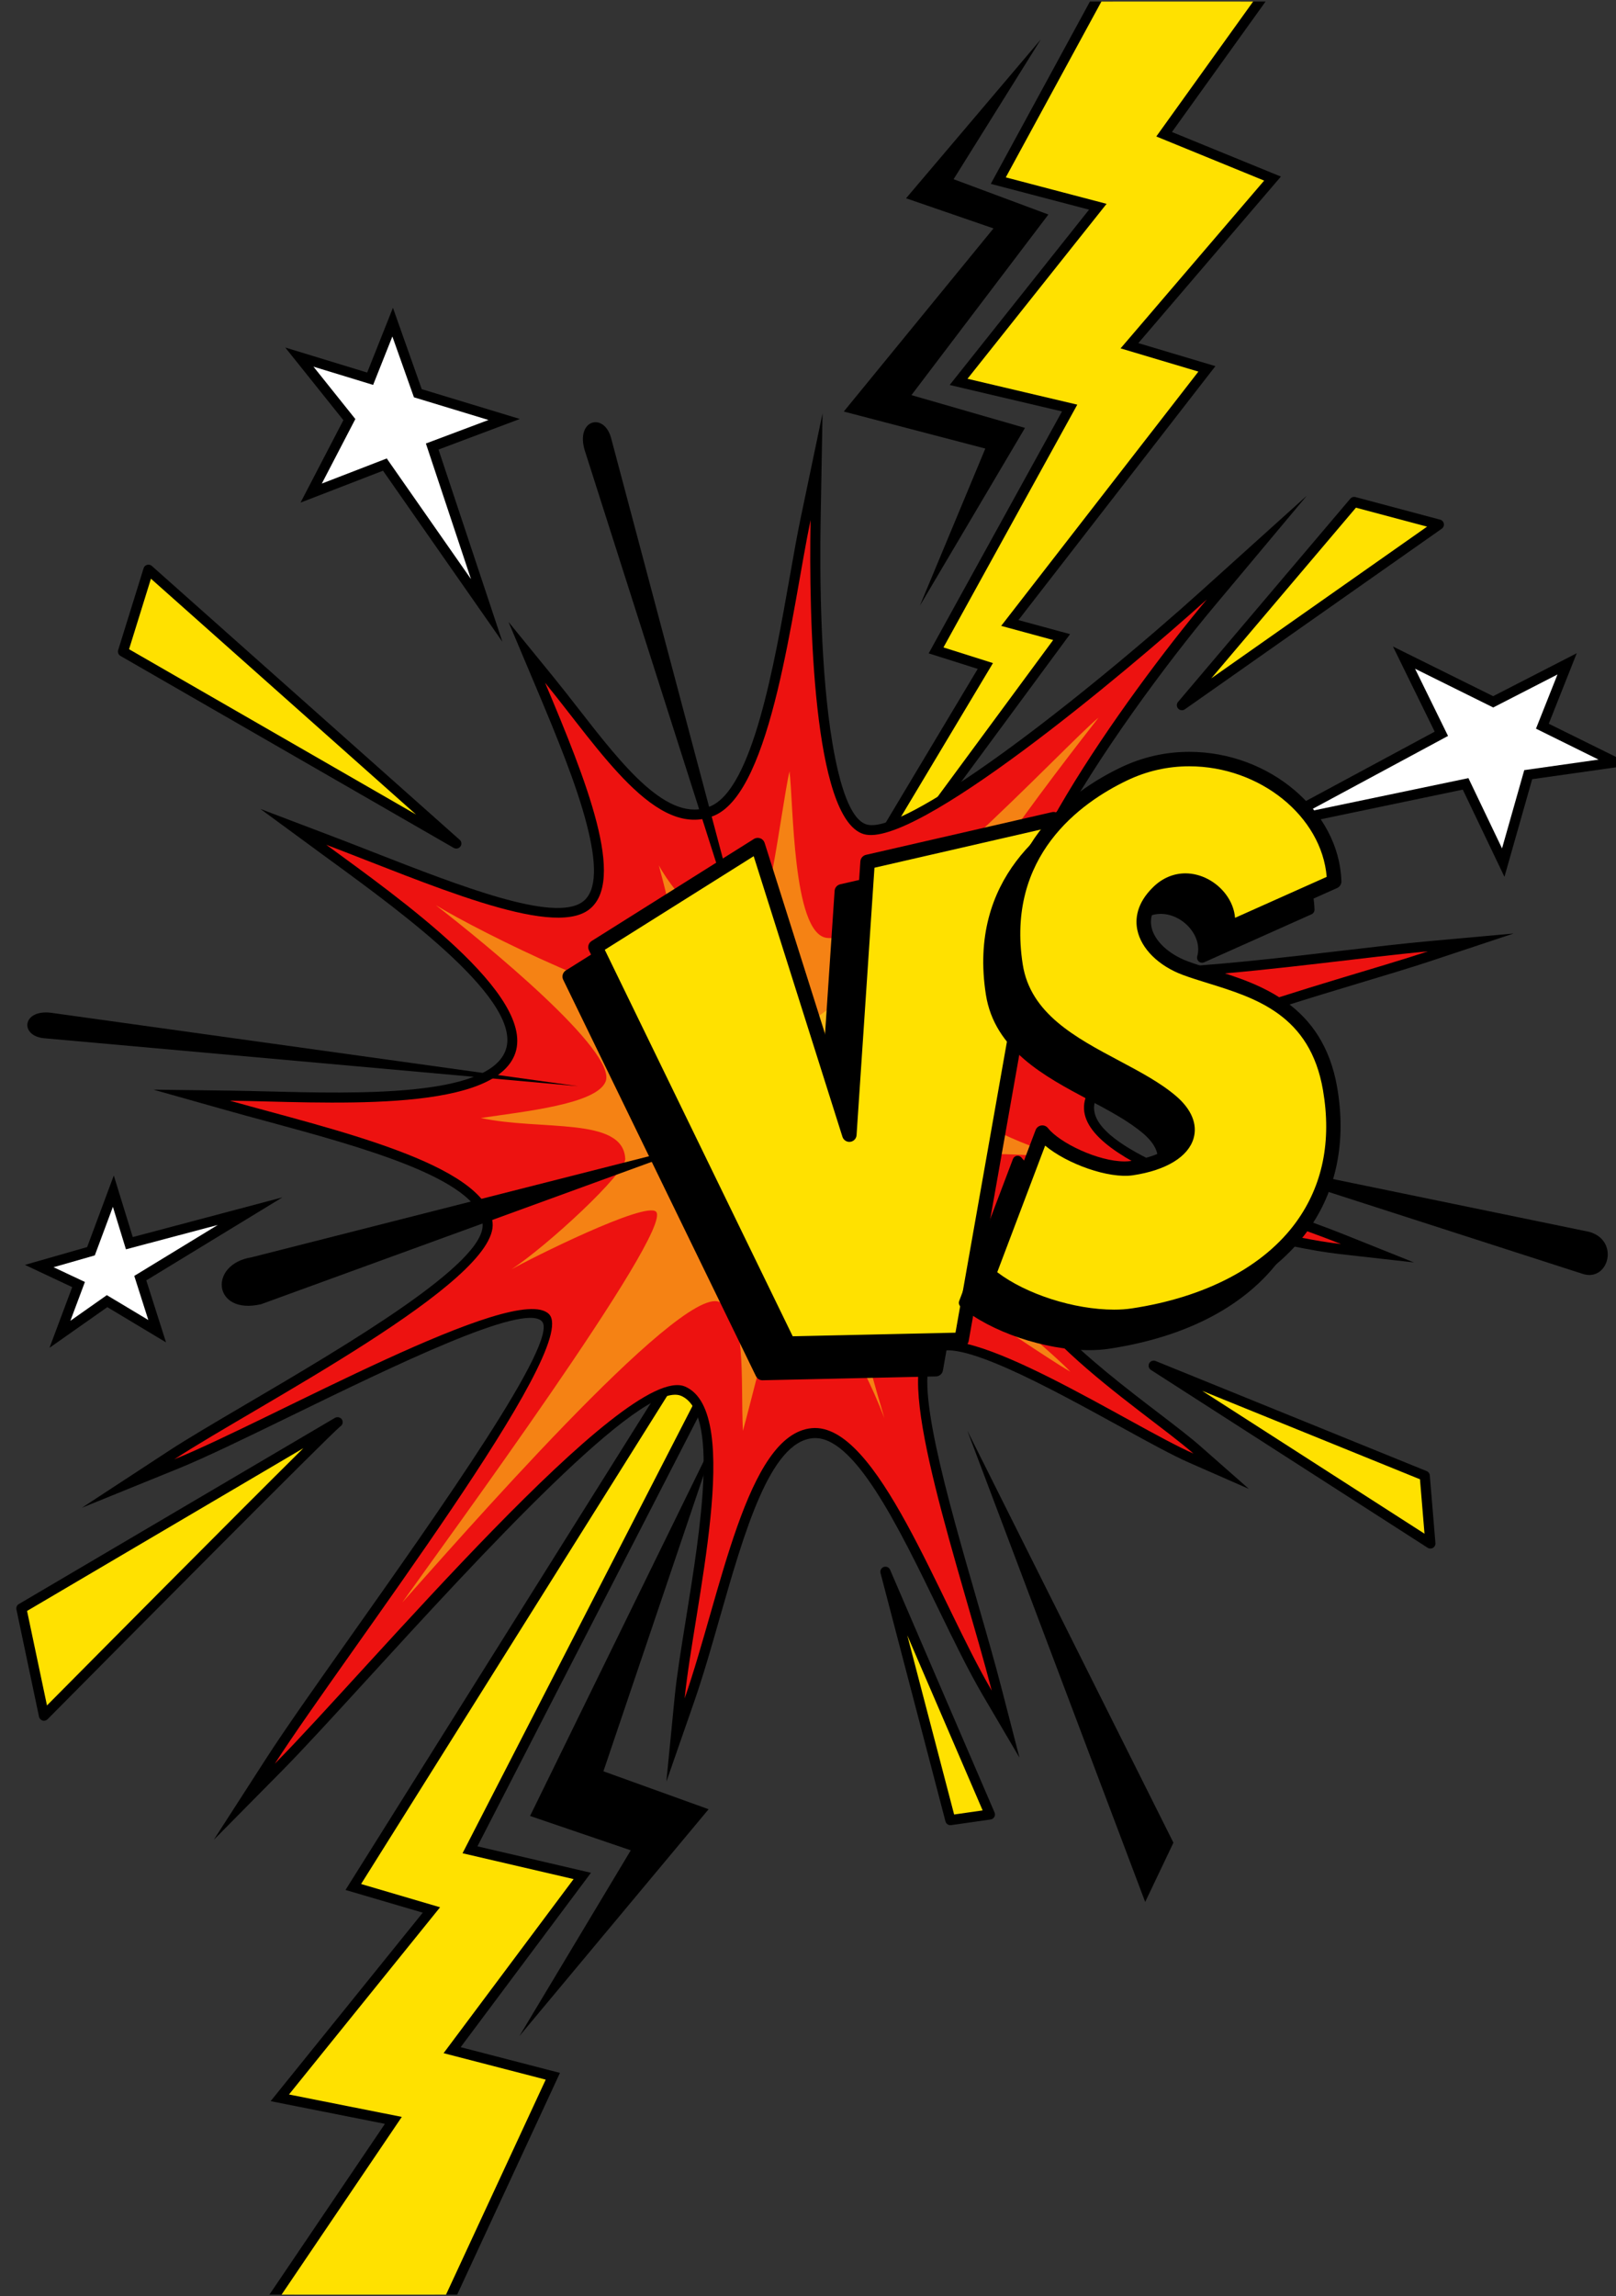 <svg width="507" height="720" xmlns="http://www.w3.org/2000/svg" xmlns:xlink="http://www.w3.org/1999/xlink" xml:space="preserve" overflow="hidden"><rect width="100%" height="100%" fill="#333333" stroke="none"/><defs><clipPath id="clip0"><rect x="382" y="0" width="507" height="720"/></clipPath><clipPath id="clip1"><rect x="771" y="202" width="123" height="74"/></clipPath></defs><g clip-path="url(#clip0)" transform="translate(-382 0)"><path d="M730.531 0.493 701.667 53.576 729.361 60.851 734.052 62.083 731.038 65.879 690.542 116.84 720.083 123.802 724.149 124.757 722.142 128.413 682.066 201.156 693.889 204.906 697.705 206.111 695.653 209.545 671.024 250.719 706.528 202.538 694.691 199.312 690.118 198.069 693.021 194.319 752 118.236 732.038 112.264 727.378 110.875 730.538 107.177 772.701 57.892 742.948 45.712 739.229 44.194 741.559 40.948 770.576 0.493 778.378 0.493 749.042 41.396 779.135 53.712 783.188 55.371 780.347 58.688 738.507 107.59 758.233 113.486 762.66 114.809 759.83 118.455 700.924 194.438 712.642 197.628 717.108 198.84 714.365 202.562 637.066 307.472 598.003 360.493 631.802 303.983 688.17 209.736 676.472 206.031 672.795 204.872 674.656 201.486 714.583 129.007 684.243 121.861 679.382 120.712 682.486 116.809 723.062 65.74 696.16 58.674 692.264 57.653 694.191 54.108 723.333 0.493 730.531 0.493" fill-rule="evenodd" transform="matrix(1.001 0 0 1 -0.107 3.11111e-06)"/><path d="M726.927 0.493 696.962 55.615 728.552 63.917 684.962 118.771 719.372 126.882 677.427 203.01 692.941 207.92 634.514 305.608 711.812 200.688 695.521 196.253 757.33 116.521 732.941 109.236 777.944 56.629 744.139 42.792 774.483 0.493 726.927 0.493" fill="#FFE100" fill-rule="evenodd" transform="matrix(1.001 0 0 1 -0.107 3.11111e-06)"/><path d="M518.035 719.507 548.302 654.201 519.962 646.858 515.403 645.674 518.219 641.903 556.073 591.205 525.983 584.191 522.028 583.274 523.889 579.656 607.229 417.483 499.788 588.906 520.549 595.014 525.087 596.354 522.122 600.028 478.049 654.674 508.264 660.674 512.955 661.608 510.285 665.556 473.812 719.507 466.167 719.507 502.368 665.958 471.694 659.865 466.556 658.84 469.837 654.767 514.226 599.743 494.01 593.795 490.017 592.618 492.229 589.09 641.24 351.33 646.726 354.455 531.365 578.941 562.229 586.132 566.948 587.236 564.052 591.111 526.108 641.917 553.559 649.035 557.229 649.983 555.642 653.417 525.014 719.507 518.035 719.507" fill-rule="evenodd" transform="matrix(1.001 0 0 1 -0.107 3.11111e-06)"/><path d="M521.521 719.507 552.767 652.094 520.757 643.799 561.507 589.215 526.694 581.111 643.917 353 494.899 590.757 519.653 598.052 472.299 656.753 507.66 663.781 469.983 719.507 521.521 719.507" fill="#FFE100" fill-rule="evenodd" transform="matrix(1.001 0 0 1 -0.107 3.11111e-06)"/><path d="M707.969 12.323 680.604 56.194 710.312 67.267 667.392 123.896 702.976 134.177 670.031 189.938 690.552 140.653 646.188 129.045 693.108 71.621 665.708 62.174 707.969 12.323" fill-rule="evenodd" transform="matrix(1.001 0 0 1 -0.107 3.11111e-06)"/><path d="M544.51 638.455 579.424 580.191 547.861 569.42 606.944 448.656 570.851 555.413 603.819 567.309 544.51 638.455" fill-rule="evenodd" transform="matrix(1.001 0 0 1 -0.107 3.11111e-06)"/><path d="M485.708 270.073 482.104 267.441 463.323 253.646 485.09 261.924C489.649 263.66 494.045 265.375 498.472 267.108 526.115 277.917 555.382 289.365 564.337 282.764 569.052 279.285 568.639 270.271 565.653 258.625 562.413 245.969 556.052 230.493 549.656 215.309L541.097 194.997 555.017 212.09C557.889 215.625 560.434 218.885 562.972 222.156 576.99 240.17 591.181 258.403 604.372 252.83 617.559 247.257 624.309 208.938 629.316 180.51 630.486 173.865 631.566 167.753 632.677 162.417L639.528 129.625 638.931 163.108C638.608 181.392 638.931 211.104 642.622 232.993 644.931 246.663 648.326 256.993 653.312 258.514 658.549 260.118 671.826 252.844 687.528 242.111 712.285 225.177 742.229 199.708 757.851 185.615L791.326 155.417 762.396 189.997C747.5 207.802 725.34 237.597 712.319 262.212 703.705 278.49 699.056 292.122 703.444 297.351 712.899 308.615 763.955 302.615 802.92 298.035 812.424 296.917 821.226 295.878 828.958 295.174L856.125 292.712 830.24 301.319C824.212 303.326 817.108 305.458 809.233 307.826 775.628 317.938 727.934 332.288 724.802 345.833 721.979 358.038 753.344 369.16 781.319 379.094 789.069 381.837 796.559 384.5 803.198 387.16L824.878 395.851 801.67 393.233C792.611 392.219 781.472 389.674 769.819 387.021 740.618 380.368 708.017 372.941 701.278 387.469 693.653 403.903 724.597 427.576 744.986 443.17 750.191 447.156 754.74 450.642 757.882 453.406L773.167 466.868 754.528 458.684C749.184 456.34 741.566 452.142 732.979 447.42 710.424 435.017 680.889 418.774 674.611 424.635 667.559 431.208 678.472 469.031 688.059 502.264 690.868 511.997 693.566 521.358 695.615 529.319L701.253 551.135 689.837 531.708C685.323 524.028 680.663 514.438 675.84 504.5 663.181 478.42 649.278 449.795 636.448 450.965 623.059 452.194 615.031 480.278 607.229 507.573 604.67 516.535 602.135 525.41 599.299 533.594L590.576 558.681 593.167 532.26C593.819 525.569 595.174 517.181 596.642 508.087 601.312 479.198 607.17 442.913 595.226 437.694 582.976 432.347 532.267 487.809 496.649 526.767 486.017 538.399 476.688 548.597 470.108 555.26L448.712 576.92 465.188 551.333C471.076 542.194 480.392 529.003 490.795 514.278 519.733 473.309 557.302 420.122 551.545 414.285 545.781 408.438 505.33 428.174 472.188 444.333 458.608 450.951 446.222 456.993 437.552 460.517L407.385 472.781 434.635 454.934C440.406 451.156 448.993 446.104 458.698 440.399 490.34 421.792 534.247 395.983 532.969 383.705 531.497 369.559 494.632 359.559 464.896 351.486 460.976 350.427 457.184 349.399 452.882 348.184L429.819 341.677 453.778 341.979C457.351 342.024 461.205 342.118 465.299 342.222 493.75 342.948 534.115 343.972 540.049 329.715 546.406 314.431 508 286.365 485.708 270.073" fill-rule="evenodd" transform="matrix(1.001 0 0 1 -0.107 3.11111e-06)"/><path d="M483.979 264.889C506.153 281.16 550.677 312.392 542.965 330.927 535.26 349.465 482.215 345.493 453.743 345.132 485.392 354.059 534.188 364.854 536.115 383.382 538.049 401.91 462.021 440.781 436.361 457.59 466.41 445.378 543.503 401.628 553.795 412.062 564.097 422.503 490.326 518.153 467.851 553.045 497.347 523.188 578.007 426.722 596.49 434.795 614.979 442.872 599.083 504.226 596.312 532.562 607.708 499.733 615.656 449.694 636.167 447.819 656.674 445.951 676.038 502.014 692.559 530.115 683.08 493.441 661.597 432.444 672.458 422.319 683.316 412.194 736.465 447.295 755.792 455.788 739.847 441.747 687.611 409.41 698.403 386.146 709.194 362.875 769.701 386.448 802.021 390.087 770.938 377.625 717.347 364.038 721.722 345.125 726.09 326.208 799.184 308.326 829.247 298.319 791.295 301.767 714.142 315.01 701.021 299.385 687.896 283.753 734.493 218.413 759.969 187.965 733.948 211.444 668.281 266.403 652.392 261.535 636.507 256.667 635.226 193.806 635.778 163.062 630.073 190.358 623.788 248.059 605.59 255.743 587.403 263.424 569.903 235.375 552.566 214.09 565.448 244.663 578.205 276.462 566.205 285.312 554.208 294.16 515.698 276.948 483.979 264.889" fill="#ED1210" fill-rule="evenodd" transform="matrix(1.001 0 0 1 -0.107 3.11111e-06)"/><path d="M573.198 137.125C570.875 129.212 562.146 131.66 564.979 141.167L620.802 316.354 573.198 137.125" fill-rule="evenodd" transform="matrix(1.001 0 0 1 -0.107 3.11111e-06)"/><path d="M878.028 399.521C885.951 401.806 889.385 388.983 879.851 386.271L760.903 361.743 878.028 399.521" fill-rule="evenodd" transform="matrix(1.001 0 0 1 -0.107 3.11111e-06)"/><path d="M614.566 448.677C619.639 430.267 624.927 403.562 632.125 403.194 638.167 402.896 651.517 425.365 658.913 444.656 652.542 423.292 645.608 397.264 651.135 392.108 655.944 387.625 701.58 420.917 717.201 430.128 707.115 419.274 659.444 383.882 666.135 369.462 670.354 360.368 697.073 361.073 716.656 363.354 701.424 358.972 679.684 349.243 680.986 343.625 682.198 338.368 714.351 322.736 724.503 320.385 715.51 319.597 678.257 332.076 668.972 319.951 660.306 308.642 717.681 235.757 726.038 225.031 716.188 232.934 657.406 296.885 640.667 294.062 630.08 292.278 630.427 251.653 629.17 241.847 626.58 253.219 622.104 294.306 615.906 296.542 609.774 298.753 593.094 280.587 588.226 271.344 591.438 283.455 597.406 305.688 590.438 312.208 584.167 318.069 531.667 292.056 518.306 283.819 533.826 295.833 575.403 329.847 571.521 339.184 568.611 346.191 546.406 348.493 532.417 350.559 551.222 354.639 577.066 350.045 577.691 363.368 577.903 367.896 553.236 390.681 542.038 398.014 547.979 394.622 584.035 376.587 587.351 379.955 593.069 385.75 519.403 486.045 507.778 502.514 523.955 484.521 594.51 403.205 607.118 408.219 615.875 411.708 613.795 431.597 614.566 448.677" fill="#F58214" fill-rule="evenodd" transform="matrix(1.001 0 0 1 -0.107 3.11111e-06)"/><path d="M463.556 408.951C448.469 412.469 446.903 396.41 460.615 394.233L603.913 357.781 463.556 408.951" fill-rule="evenodd" transform="matrix(1.001 0 0 1 -0.107 3.11111e-06)"/><path d="M606.149 303.997C612.017 318.083 614.677 327.663 611.052 334.899 607.427 342.142 594.983 345.764 585.878 348.795 598.09 348.795 610.267 350.913 615.149 358.052 620.677 366.146 620.597 383.507 618.288 405.021 622.948 383.167 628.844 364.868 637.719 357.545 643.785 352.545 660.003 352.906 668.944 354.413 661.069 349.406 652.16 341.92 649.635 333.913 647.094 325.833 674.354 287.431 682.396 274.917 674.163 284.628 642.608 320.201 631.5 321.736 621.705 323.09 612.788 315.299 606.149 303.997" fill="#FDB913" fill-rule="evenodd" transform="matrix(1.001 0 0 1 -0.107 3.11111e-06)"/><path d="M560.281 306.215 620.698 430.531 675.031 429.333 703.872 266.094 645.569 279.49 639.858 365.014 611.149 274.219 560.281 306.215" fill-rule="evenodd" transform="matrix(1.001 0 0 1 -0.107 3.11111e-06)"/><path d="M563.205 307.049 622.097 428.24 673.118 427.108 701.049 269.073 647.719 281.319 642.115 365.17C642.042 366.257 641.205 367.139 640.132 367.264 639.066 367.396 638.028 366.743 637.698 365.698L609.868 277.698ZM620.698 432.799C619.83 432.799 619.038 432.299 618.663 431.517L558.243 307.201C557.736 306.167 558.097 304.917 559.073 304.299L609.944 272.299C610.531 271.931 611.267 271.851 611.927 272.094 612.583 272.337 613.097 272.865 613.302 273.535L638.396 352.889 643.312 279.337C643.378 278.344 644.094 277.503 645.062 277.285L703.365 263.889C704.108 263.719 704.878 263.934 705.431 264.455 705.983 264.976 706.233 265.74 706.101 266.49L677.257 429.733C677.066 430.788 676.156 431.569 675.073 431.597L620.743 432.799C620.729 432.799 620.715 432.799 620.698 432.799" transform="matrix(1.001 0 0 1 -0.107 3.11111e-06)"/><path d="M568.361 296.983 628.771 421.299 683.104 420.101 711.951 256.868 653.649 270.257 647.931 355.788 619.222 264.99 568.361 296.983" fill="#FFE100" fill-rule="evenodd" transform="matrix(1.001 0 0 1 -0.107 3.11111e-06)"/><path d="M571.278 297.819 630.177 419.003 681.198 417.878 709.122 259.837 655.799 272.087 650.194 355.941C650.122 357.021 649.285 357.906 648.201 358.038 647.128 358.163 646.108 357.507 645.771 356.472L617.948 268.469ZM628.771 423.562C627.91 423.562 627.118 423.069 626.736 422.292L566.316 297.976C565.816 296.931 566.177 295.681 567.153 295.069L618.014 263.073C618.611 262.698 619.347 262.625 620.007 262.868 620.663 263.101 621.17 263.639 621.382 264.309L646.476 343.663 651.385 270.108C651.458 269.108 652.167 268.278 653.142 268.049L711.444 254.66C712.181 254.486 712.958 254.705 713.51 255.226 714.056 255.75 714.312 256.514 714.181 257.257L685.33 420.497C685.146 421.556 684.236 422.34 683.153 422.365L628.823 423.562C628.809 423.562 628.785 423.562 628.771 423.562" transform="matrix(1.001 0 0 1 -0.107 3.11111e-06)"/><path d="M758.497 300.292C761.337 290.115 746.851 279.146 737.08 288.549 727.038 298.226 734.941 308.49 745.455 312.413 760.681 318.09 785.819 320.694 790.875 350.354 797.545 389.483 770.858 415.083 728.979 421.372 715.715 423.365 694.924 417.819 683.837 408.51L700.674 364C705.365 369.955 720.306 376.403 728.767 375.132 745.816 372.573 751.167 362.913 741.177 354.316 726.368 341.583 696.073 335.847 692.292 311.622 687.545 281.188 704.635 261.882 726.229 251.545 756.316 237.132 791.288 258.25 792.142 285.24L758.497 300.292" fill-rule="evenodd" transform="matrix(1.001 0 0 1 -0.107 3.11111e-06)"/><path d="M685.719 408.003C694.771 415.108 710.274 420.188 723.149 420.188 725.156 420.188 727.038 420.056 728.743 419.806 752.059 416.299 770.542 406.587 780.774 392.431 789.184 380.816 792.059 366.75 789.309 350.618 785.215 326.545 767.201 320.965 752.726 316.479 749.948 315.622 747.323 314.806 744.903 313.899 737.566 311.163 732.281 305.965 731.118 300.34 730.465 297.201 730.781 292.417 735.979 287.41 738.715 284.778 742.014 283.385 745.528 283.385 750.059 283.385 754.674 285.771 757.594 289.615 759.469 292.087 760.448 294.91 760.438 297.688L790.51 284.233C789.215 264.733 769.444 248.455 746.719 248.455 739.83 248.455 733.17 249.979 726.913 252.969 712.26 259.993 688.476 276.91 693.858 311.378 696.316 327.097 710.594 334.701 724.406 342.052 731.066 345.597 737.361 348.941 742.212 353.118 746.764 357.031 748.618 361.462 747.42 365.594 745.823 371.139 739.111 375.184 729 376.705 728.201 376.823 727.347 376.882 726.444 376.882 718.51 376.882 707.017 372.198 701.264 366.927ZM723.149 423.358C709.188 423.358 692.226 417.622 682.816 409.726 682.295 409.292 682.118 408.576 682.354 407.951L699.198 363.441C699.396 362.903 699.865 362.521 700.431 362.434 701.003 362.344 701.562 362.573 701.917 363.021 706.021 368.212 718.622 373.712 726.444 373.712 727.184 373.712 727.892 373.66 728.524 373.566 737.229 372.264 743.153 368.955 744.375 364.719 745.205 361.847 743.698 358.58 740.146 355.521 735.559 351.573 729.42 348.309 722.92 344.854 709.094 337.493 693.424 329.156 690.726 311.865 685.028 275.372 710.101 257.514 725.545 250.111 732.229 246.913 739.354 245.288 746.719 245.288 771.517 245.288 793.045 263.566 793.722 285.188 793.743 285.837 793.375 286.424 792.788 286.688L759.139 301.74C758.58 301.99 757.924 301.892 757.462 301.49 756.997 301.09 756.799 300.451 756.969 299.865 757.726 297.16 757.035 294.122 755.066 291.528 752.743 288.462 749.087 286.556 745.528 286.556 742.854 286.556 740.309 287.646 738.184 289.694 734.84 292.91 733.507 296.274 734.215 299.694 735.156 304.194 739.781 308.608 746.014 310.931 748.344 311.806 750.934 312.597 753.667 313.451 768.969 318.194 788.01 324.097 792.441 350.09 795.295 366.844 792.149 382.132 783.347 394.292 772.444 409.358 753.726 419.253 729.215 422.938 727.354 423.215 725.312 423.358 723.149 423.358" transform="matrix(1.001 0 0 1 -0.107 3.11111e-06)"/><g clip-path="url(#clip1)"><path d="M872.816 212.649 867.146 226.941 893.326 239.875 861.948 244.323 853.257 274.938 840.194 247.594 770.753 262.101 831.392 229.42 818.312 202.722 849.715 218.295 875.917 204.826 872.816 212.649" fill-rule="evenodd" transform="matrix(1.001 0 0 1 -0.107 3.11111e-06)"/></g><path d="M869.882 211.486 863.139 228.486 882.753 238.184 859.462 241.486 852.5 266.028 841.965 243.993 791.427 254.552 835.569 230.764 825.24 209.694 849.736 221.84 869.882 211.486" fill="#FFFFFF" fill-rule="evenodd" transform="matrix(1.001 0 0 1 -0.107 3.11111e-06)"/><path d="M404.358 403.594 389.535 396.622 409.042 391.035 417.392 368.594 423.333 387.903 470.24 375.448 427.576 401.483 433.76 420.917 415.358 409.872 397.24 422.622 404.358 403.594" fill-rule="evenodd" transform="matrix(1.001 0 0 1 -0.107 3.11111e-06)"/><path d="M398.507 397.351 408.337 401.976 403.785 414.153 415.208 406.108 428.215 413.91 423.812 400.08 450 384.094 421.201 391.74 417.108 378.417 411.438 393.646 398.507 397.351" fill="#FFFFFF" fill-rule="evenodd" transform="matrix(1.001 0 0 1 -0.107 3.11111e-06)"/><path d="M496.809 116.823 504.882 96.517 513.91 122.031 544.656 131.375 519.167 140.962 539.188 201.229 501.771 147.594 475.917 157.601 489.347 131.75 471.135 108.972 496.809 116.823" fill-rule="evenodd" transform="matrix(1.001 0 0 1 -0.107 3.11111e-06)"/><path d="M504.705 105.507 498.67 120.691 479.972 114.972 493.097 131.396 482.59 151.632 502.941 143.757 529.344 181.59 515.212 139.066 534.833 131.691 511.462 124.58 504.705 105.507" fill="#FFFFFF" fill-rule="evenodd" transform="matrix(1.001 0 0 1 -0.107 3.11111e-06)"/><path d="M766.24 291.438C769.083 281.264 754.594 270.292 744.83 279.698 734.788 289.372 742.691 299.635 753.205 303.562 768.424 309.24 793.566 311.833 798.625 341.5 805.285 380.632 778.604 406.226 736.729 412.51 723.458 414.51 702.667 408.969 691.58 399.653L708.424 355.146C713.115 361.104 728.045 367.552 736.507 366.278 753.566 363.719 758.91 354.052 748.927 345.465 734.118 332.729 703.819 326.993 700.035 302.767 695.292 272.33 712.385 253.028 733.972 242.691 764.062 228.281 799.038 249.396 799.889 276.389L766.24 291.438" fill="#FFE100" fill-rule="evenodd" transform="matrix(1.001 0 0 1 -0.107 3.11111e-06)"/><path d="M694.285 398.917C703.271 405.778 718.347 410.653 730.906 410.653 732.868 410.653 734.722 410.528 736.389 410.278 759.521 406.806 777.84 397.181 787.979 383.184 796.274 371.719 799.111 357.816 796.389 341.875 792.361 318.215 775.312 312.938 760.278 308.274 757.483 307.406 754.844 306.59 752.41 305.681 744.861 302.865 739.413 297.476 738.198 291.622 737.507 288.319 737.83 283.292 743.257 278.062 746.118 275.306 749.58 273.851 753.278 273.851 758.014 273.851 762.837 276.344 765.878 280.351 767.615 282.639 768.615 285.219 768.819 287.799L797.545 274.955C795.993 256.014 776.656 240.281 754.462 240.281 747.677 240.281 741.111 241.778 734.958 244.729 720.465 251.67 696.962 268.389 702.278 302.417 704.681 317.806 718.812 325.326 732.479 332.597 739.17 336.163 745.493 339.524 750.403 343.743 755.167 347.847 757.094 352.531 755.823 356.934 754.146 362.736 747.226 366.955 736.847 368.521 729.194 369.67 716.122 364.941 709.299 359.222ZM730.906 415.181C716.788 415.181 699.646 409.378 690.125 401.385 689.389 400.771 689.125 399.753 689.462 398.851L706.306 354.347C706.594 353.58 707.267 353.031 708.076 352.906 708.892 352.781 709.694 353.104 710.194 353.743 713.826 358.337 725.847 364.177 734.184 364.177 734.899 364.177 735.566 364.132 736.177 364.038 744.479 362.795 750.344 359.587 751.469 355.677 752.219 353.073 750.792 350.059 747.448 347.184 742.92 343.288 736.816 340.038 730.347 336.597 716.385 329.163 700.549 320.747 697.799 303.115 692.042 266.191 717.378 248.125 733 240.646 739.771 237.396 747 235.75 754.462 235.75 779.622 235.75 801.462 254.33 802.153 276.312 802.184 277.233 801.646 278.08 800.809 278.455L767.167 293.503C766.365 293.858 765.431 293.726 764.76 293.153 764.094 292.576 763.83 291.674 764.062 290.826 764.76 288.326 764.108 285.503 762.271 283.087 760.073 280.181 756.622 278.378 753.278 278.378 750.743 278.378 748.427 279.372 746.396 281.33 743.236 284.372 741.972 287.528 742.632 290.701 743.521 294.983 747.976 299.194 754 301.438 756.306 302.306 758.889 303.101 761.615 303.944 776.274 308.497 796.361 314.715 800.854 341.118 803.743 358.059 800.559 373.528 791.642 385.837 780.635 401.049 761.764 411.049 737.059 414.753 735.163 415.042 733.097 415.181 730.906 415.181" transform="matrix(1.001 0 0 1 -0.107 3.11111e-06)"/><path d="M752.16 221.125 806.146 157.396 832.701 164.476Z" fill="#FFE100" fill-rule="evenodd" transform="matrix(1.001 0 0 1 -0.107 3.11111e-06)"/><path d="M806.712 159.188 761.365 212.708 829.01 165.135ZM752.16 222.708C751.733 222.708 751.309 222.531 750.993 222.191 750.455 221.604 750.441 220.708 750.955 220.097L804.941 156.372C805.337 155.903 805.962 155.705 806.559 155.865L833.108 162.944C833.701 163.108 834.149 163.594 834.26 164.205 834.372 164.806 834.115 165.417 833.615 165.778L753.08 222.42C752.799 222.611 752.483 222.708 752.16 222.708" transform="matrix(1.001 0 0 1 -0.107 3.11111e-06)"/><path d="M487.545 445.927 388.427 504.344 395.507 537.983C395.507 537.983 486.656 445.927 487.545 445.927" fill="#FFE100" fill-rule="evenodd" transform="matrix(1.001 0 0 1 -0.107 3.11111e-06)"/><path d="M390.205 505.132 396.448 534.767C408.66 522.444 456.049 474.632 476.799 454.104ZM395.507 539.562C395.351 539.562 395.205 539.542 395.059 539.497 394.5 539.333 394.073 538.872 393.955 538.306L386.875 504.667C386.736 504.007 387.028 503.323 387.618 502.983L486.736 444.569C487.688 444.069 488.819 444.576 489.076 445.517 489.26 446.201 488.965 446.927 488.354 447.295 484.92 450.083 421.083 514.396 396.632 539.09 396.33 539.399 395.917 539.562 395.507 539.562" transform="matrix(1.001 0 0 1 -0.107 3.11111e-06)"/><path d="M659.24 492.837 691.983 568.958 679.597 570.722Z" fill="#FFE100" fill-rule="evenodd" transform="matrix(1.001 0 0 1 -0.107 3.11111e-06)"/><path d="M666.083 512.757 680.771 568.958 689.712 567.677ZM679.597 572.309C678.882 572.309 678.243 571.833 678.059 571.125L657.701 493.243C657.497 492.434 657.938 491.611 658.722 491.337 659.503 491.073 660.365 491.448 660.694 492.212L693.441 568.326C693.639 568.781 693.608 569.295 693.368 569.729 693.125 570.156 692.698 570.451 692.212 570.524L679.816 572.295C679.743 572.302 679.67 572.309 679.597 572.309" transform="matrix(1.001 0 0 1 -0.107 3.11111e-06)"/><path d="M524.719 264.49 420.281 204.302 428.253 178.635Z" fill="#FFE100" fill-rule="evenodd" transform="matrix(1.001 0 0 1 -0.107 3.11111e-06)"/><path d="M422.174 203.569 512.118 255.403 429.031 181.458ZM524.719 266.08C524.444 266.08 524.174 266.007 523.924 265.865L419.49 205.677C418.847 205.312 418.549 204.545 418.767 203.833L426.736 178.167C426.892 177.653 427.302 177.253 427.826 177.115 428.34 176.969 428.899 177.094 429.302 177.451L525.594 263.153C526.042 263.434 526.337 263.924 526.337 264.49 526.337 265.365 525.622 266.08 524.747 266.08 524.733 266.073 524.726 266.08 524.719 266.08" transform="matrix(1.001 0 0 1 -0.107 3.11111e-06)"/><path d="M743.316 428.233 830.049 483.986 828.278 462.75Z" fill="#FFE100" fill-rule="evenodd" transform="matrix(1.001 0 0 1 -0.107 3.11111e-06)"/><path d="M758.514 436.115 828.201 480.913 826.778 463.847ZM830.049 485.573C829.747 485.573 829.451 485.493 829.188 485.323L742.455 429.562C741.771 429.122 741.528 428.222 741.903 427.497 742.288 426.774 743.163 426.451 743.913 426.76L828.872 461.281C829.424 461.5 829.806 462.017 829.858 462.618L831.622 483.861C831.674 484.455 831.378 485.035 830.858 485.344 830.615 485.5 830.326 485.573 830.049 485.573" transform="matrix(1.001 0 0 1 -0.107 3.11111e-06)"/><path d="M684.903 448.583 740.656 596.389 749.507 577.802Z" fill-rule="evenodd" transform="matrix(1.001 0 0 1 -0.107 3.11111e-06)"/><path d="M395.309 325.531C387.882 324.663 388.736 316.497 397.66 317.562L562.802 340.576 395.309 325.531" fill-rule="evenodd" transform="matrix(1.001 0 0 1 -0.107 3.11111e-06)"/></g></svg>